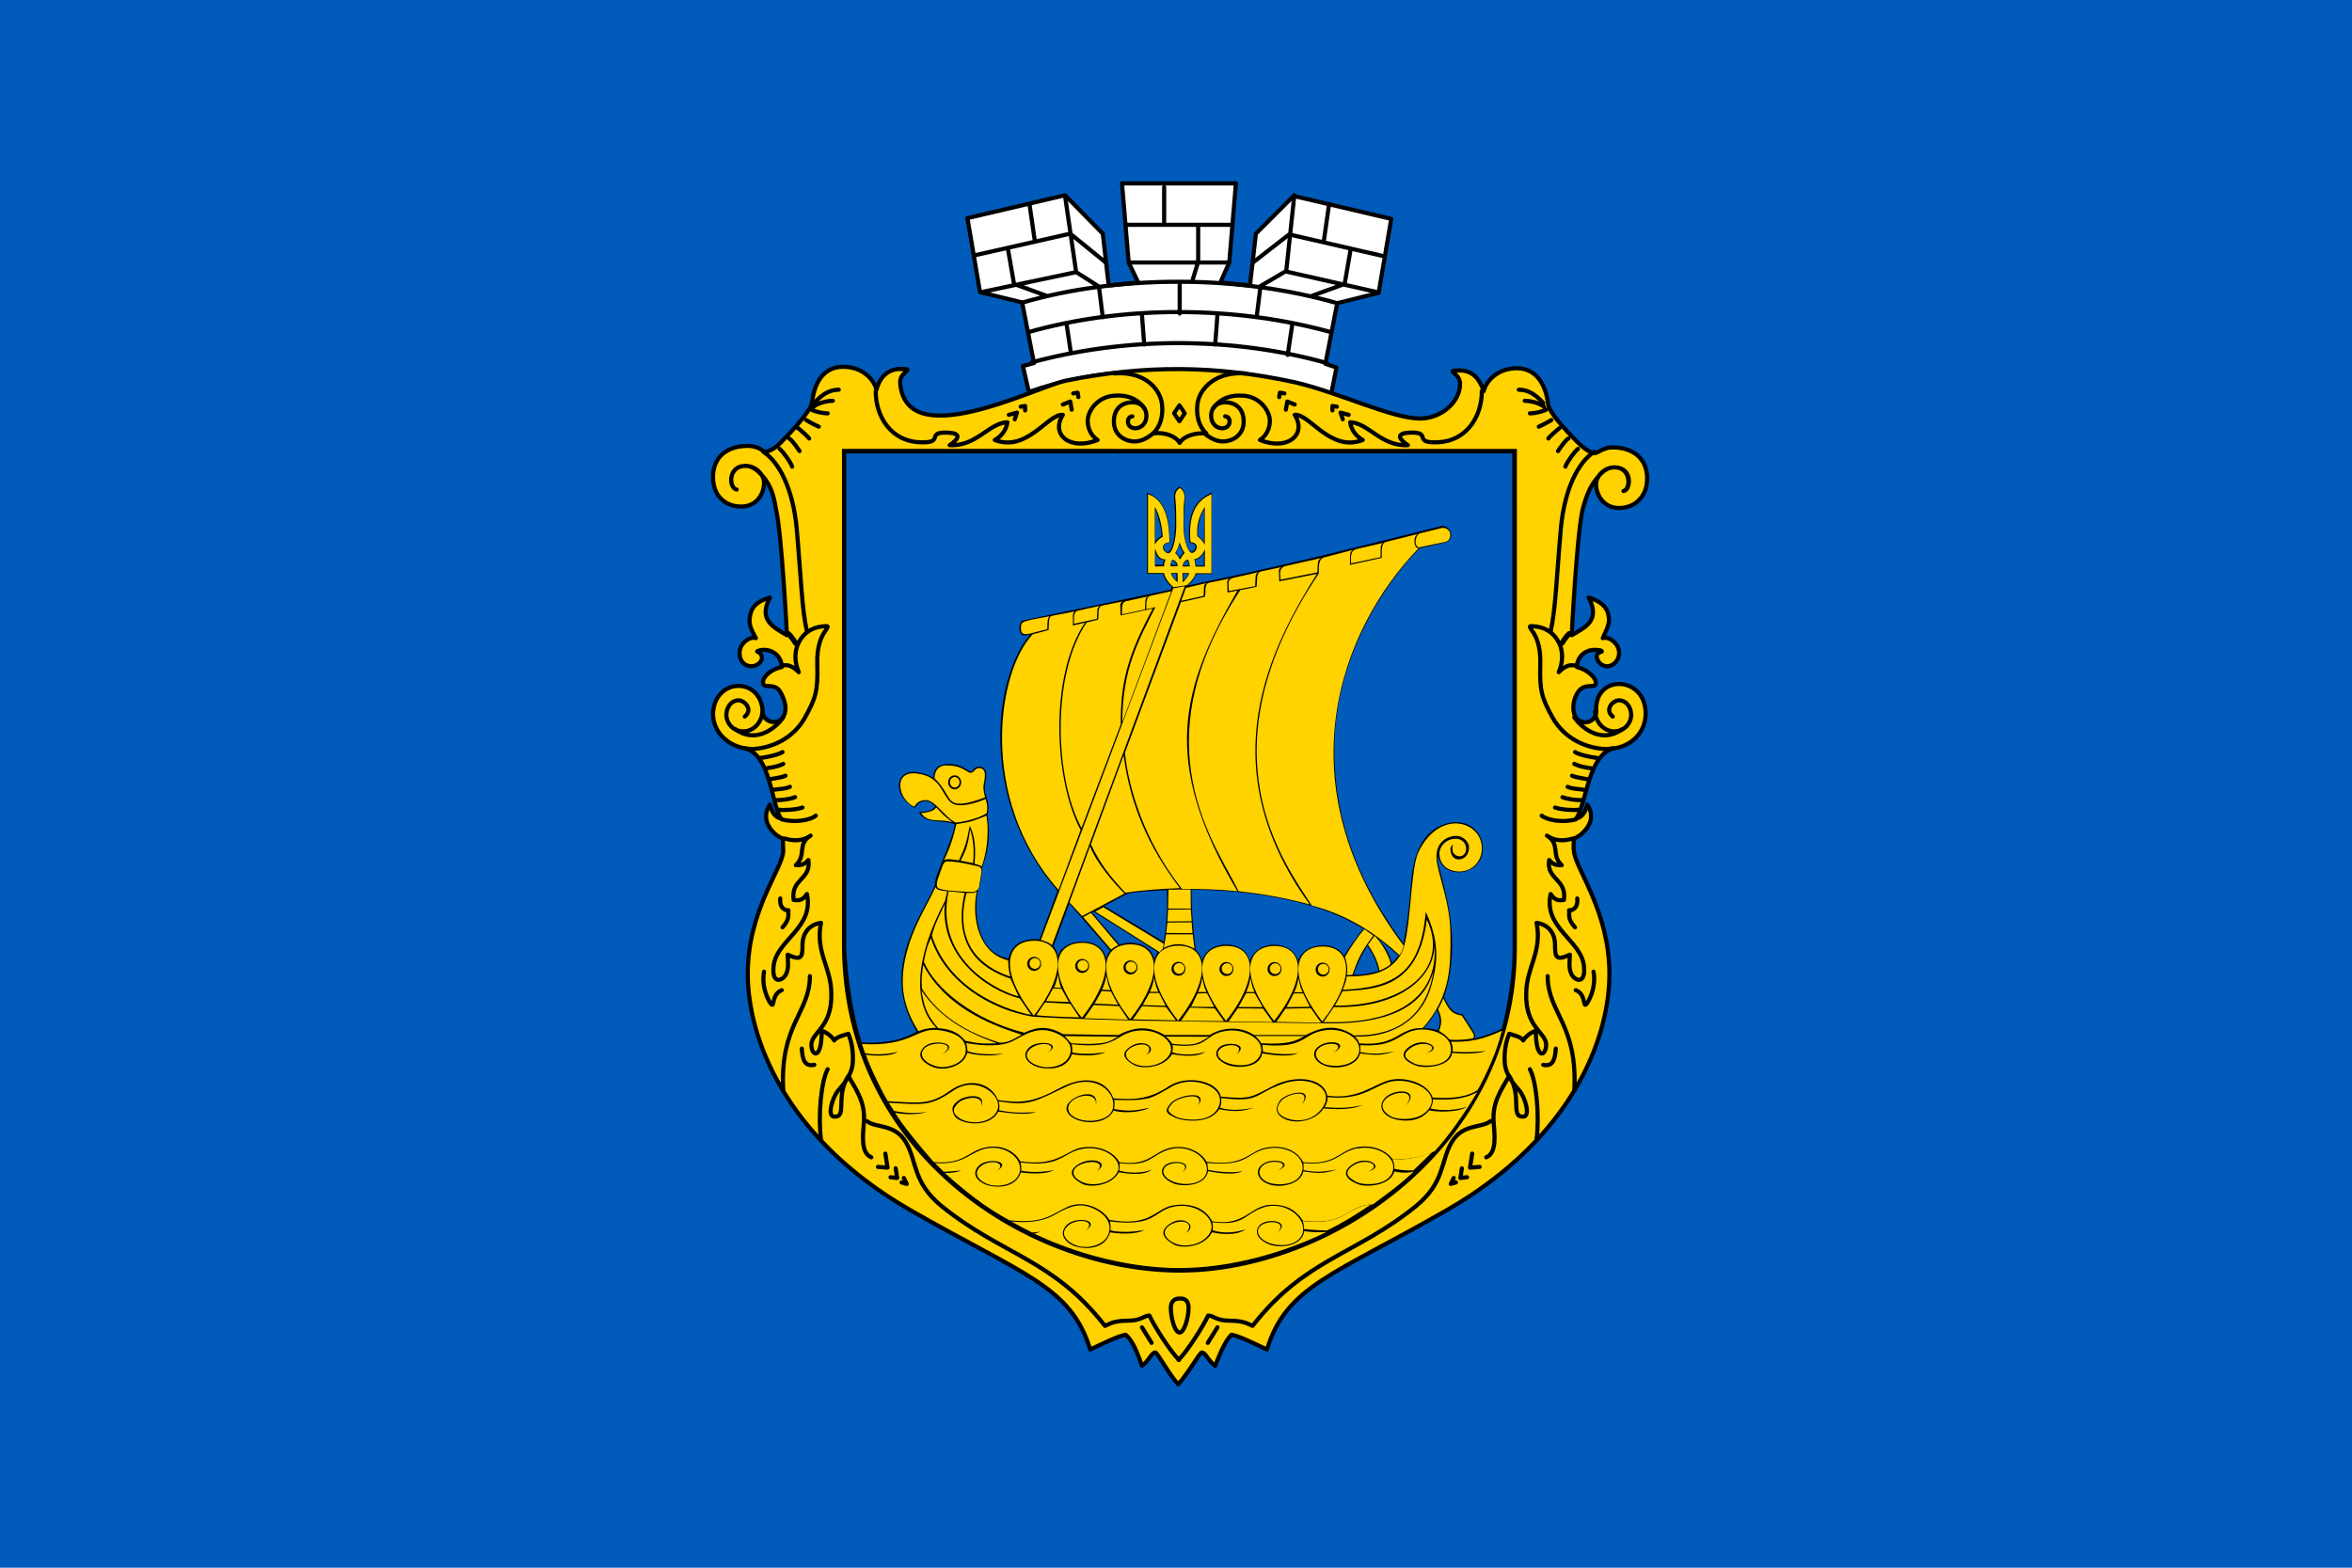 <?xml version="1.0" encoding="UTF-8" standalone="no"?>
<svg version="1.1" height="212" width="318"
	xmlns:svg="http://www.w3.org/2000/svg" 
	xmlns="http://www.w3.org/2000/svg" 
	xmlns:xlink="http://www.w3.org/1999/xlink" >

<rect x="0" y="0" height="212" width="318" fill="#005bbb"/>

<g transform="translate(96,24)">
<g style="fill:none;stroke:black;stroke-width:0.56;stroke-linecap:round;stroke-linejoin:round" >
	<!--crown-->
	<path style="fill:white" 
		d="M 63.4,26.1 C 52.7,26 46.9,27.7 43.1,29 l -0.8,-3.5 1.5,-0.4 -1.6,-8.2 -5.7,-1.4 -1.7,-10 13.2,-3.1 5.1,5.2 
		0.8,7 4,-0.4 -1.3,-2.7 -0.9,-10.7 7.7,0 7.7,0 -0.9,10.7 -1.2,2.7 4,0.4 0.8,-7 5.1,-5.1 13.2,3.1 -1.7,10 
		-5.6,1.4 -1.6,8.2 1.5,0.5 -0.7,3.5 C 75.5,27.3 70.1,26.3 63.4,26.1 Z" />
	<path d="m 42.3,16.9 c 6.2,-1.8 13.4,-2.8 21.1,-2.8 7.8,0 15.1,1.1 21.4,2.9 m -41.7,3.9 c 6,-1.7 12.9,-2.7 20.2,-2.7 
		7.5,0 14.4,1 20.6,2.7 m -40.4,4.1 c 5.9,-1.6 12.7,-2.6 19.8,-2.6 7.2,0 14.1,1 20.1,2.7 M 35.9,10.5 48.7,7.6 53.5,11.5 
		M 36.7,15.5 49.5,12.8 52.5,14.7 M 45.5,16 41.1,14.4 40.3,9.8 M 43.9,8.5 43.2,3.7 M 49.5,12.8 48,2.5 
		m 5.1,16.4 -0.5,-4 m 6.1,7.7 -0.3,-4 m -9.6,5.2 -0.6,-4 m 15.3,-1.4 0,-4.2 M 90.9,10.6 78.3,7.7 73.4,11.5 
		m 16.8,4 -12.4,-2.8 -3.4,2 m 7,1.3 4.4,-1.6 0.8,-4.6 M 83,8.5 83.7,3.6 M 77.9,12.7 79,2.4 m -5.1,16.5 0.5,-4 
		m -6.1,7.7 0.3,-4 m 9.5,5.4 0.6,-4 m -15.2,-1.6 0,-4.2 m 1.7,-0.2 0.8,-2.6 0,-5 m -4.6,-0.2 0,-4.9 m -5.1,5.1 14.2,0 
		m -13.8,5.1 13.4,0" />

	<!--outer shield-->
	<path style="fill:#ffd200" 
		d="m 79.1,27.7 c 6,1.4 13.1,4.9 16.9,4.9 2.9,-0 5.5,-2.3 5.4,-4.8 -0.1,-1.5 -2.2,-1.7 0,-1.7 2,0 2.8,1.6 
		3.2,2.8 0.3,-1.3 1.8,-3.1 4.5,-3.1 3,0 4,2.9 4.2,4.8 0.1,1.4 3.8,5 4.1,5.3 0.3,0.3 1.8,1.7 2.5,1.3 0.7,-0.4 
		1.4,-0.7 2.1,-0.7 2.9,0 4.7,1.6 4.7,4.2 0,2.6 -1.8,4 -3.8,4 -2.1,0 -3.1,-1.8 -3.1,-3.2 0,-1.2 1.2,-2.3 
		2.5,-2.3 2.5,0 2.2,3.1 1.2,3.2 1,-0.2 1.1,-3.2 -1.2,-3.2 -0.8,0 -1.5,0.3 -2.5,1.6 -0.8,1 -1.3,2.2 -1.8,4 
		-0.8,3.3 -1.5,17.1 -1.5,17.1 1.9,-1.1 3.9,-2 2.3,-5.1 0.9,0.3 2.2,0.8 2.6,2.1 0.4,1.3 -0.1,2 -0.7,3.4 
		0.7,-0.3 2.1,0.6 2.2,1.8 0.1,1.2 -0.8,2 -1.6,2 -1.2,-0 -1.9,-1.6 -1,-1.9 0.6,-0.1 0.1,-0.3 -0.3,-0.3 
		-1.7,-0.2 -2.8,1 -2.8,2.3 1.5,0.4 2.3,1.3 2.5,1.8 0.4,1.4 -1.2,0.2 -2.2,1.4 -1,1.2 -1.1,3.5 0.1,4.1 1.2,0.6 
		2.4,-0.4 2.2,-1.5 -0.1,-4.9 6.7,-4.6 6.7,0.5 0,2.5 -1.9,4.4 -4.3,4.7 -3.5,0.8 -3.7,7.6 -5.1,9.5 0.9,-0.2 
		1.3,-1 1.5,-1.9 0.2,0.3 0.6,0.9 0.5,1.9 -0.1,1 -1.2,2.3 -2.3,2.7 0,0.4 -0.1,1.1 0,1.7 0.2,2.4 4.8,8.1 
		4.8,16.6 0,8.6 -4.9,22.1 -21.9,31.9 -15.3,8.8 -21.8,10.3 -24.4,18.9 -1.9,-0.9 -3.7,-1.8 -4.8,-2 -0.6,0.6 
		-1.2,1.6 -2.2,4.2 -0.9,-0.6 -1.3,-1.8 -1.8,-1.8 -0.3,0 -1.9,2.9 -3.2,4.3 -1.3,-1.4 -2.8,-4.3 -3.1,-4.3 
		-0.5,0 -0.9,1.2 -1.8,1.8 -0.9,-2.6 -1.5,-3.6 -2.2,-4.2 -1.1,0.2 -2.9,1.1 -4.8,2 C 48.8,149.9 42.3,148.4 
		27,139.6 10,129.8 5.1,116.2 5.1,107.7 5.1,99.1 9.8,93.5 9.9,91.1 9.9,90.5 9.8,89.7 9.9,89.4 8.8,89.1 
		7.7,87.8 7.6,86.7 7.5,85.7 7.9,85.1 8.1,84.8 8.3,85.7 8.7,86.5 9.6,86.7 8.3,84.8 8.2,78 4.7,77.2 2.4,76.8 
		0.4,75 0.4,72.5 0.6,67.7 6.7,67.5 7.1,72 c -0.1,1.1 1,2 2.2,1.5 1.6,-1 0.7,-3.2 0.1,-4.1 -0.9,-1.2 -2.5,0 
		-2.2,-1.4 0.1,-0.5 1,-1.5 2.5,-1.8 0,-1.3 -1.1,-2.5 -2.8,-2.3 -0.4,0.1 -0.8,0.2 -0.3,0.3 1,0.8 0,1.9 -1,1.9 
		C 4.7,66.1 3.9,65.4 4,64.1 4.1,62.9 5.5,62 6.2,62.3 5.5,61 5.1,60.3 5.5,58.9 c 0.4,-1.4 1.7,-1.8 2.6,-2.1 
		-1.6,3 0.4,4 2.3,5.1 0,0 -0.7,-13.8 -1.5,-17.1 C 8.6,42.8 8.1,41.6 7.3,40.6 6.3,39.4 5.6,39 4.8,39 2.4,39 
		2.5,42 3.6,42.2 2.6,42.1 2.3,39 4.8,39 c 1.3,0 2.5,1.1 2.5,2.3 0,1.5 -1,3.2 -3.1,3.2 -2.1,0 -3.8,-1.4 
		-3.8,-4 0,-2.6 1.8,-4.2 4.7,-4.2 0.7,0 1.5,0.2 2.1,0.7 0.7,0.4 2.2,-0.9 2.5,-1.3 0.3,-0.3 3.9,-3.9 4.1,-5.3 
		0.2,-1.9 1.1,-4.8 4.2,-4.8 2.7,0 4.2,1.8 4.5,3.1 0.3,-1.2 1.2,-2.8 3.2,-2.8 2.2,0 0.1,0.2 0,1.7 0.5,9.9 
		18,0.9 22.3,-0.1 10.8,-2.2 20.5,-2.1 31.1,0.2 z" />

	<!--outter shield decoration-->
	<path d="m 54.7,26.5 c 4,-0.3 6.1,2 6.4,4.1 0.2,1.6 -0.2,3.1 -1.2,4 1.6,-0.2 3.1,0.4 3.6,1.3 0.5,-0.9 2,-1.4 3.6,-1.3 
		-1,-0.9 -1.4,-2.4 -1.2,-4 0.3,-2.1 2.5,-4.4 6.5,-4.1" />
	<polygon style="stroke-width:0.3" 
		transform="matrix(1.808,0,0,1.808,0,0.428)" 
		points="35.5,17.4 35.1,16.8 34.7,17.4 35.1,18" />
	<path d="m 63.5,151.6 c 0.4,0 1.2,0 1.2,1.3 0,1.3 -0.6,3.3 -1.2,3.3 -0.7,0 -1.2,-2.1 -1.2,-3.3 0,-1.2 0.8,-1.3 1.2,-1.3 z 
		m -5.1,3.9 1.3,2.1 m 8.9,-2.1 -1.3,2.1" />

 <g id="decoration">
	<path  d="m 47.7,30.7 1,-0.4 0.2,1.1 m -8.5,0.7 1.1,-0.3 -0.3,0.9 m 7.9,-3.5 0.6,-0.1 0.1,0.6 m -7.8,1.3 0.6,-0.1 0,0.6" />
	<path d="m 59.8,34.7 c -0.4,0.3 -1.3,1 -2.4,1 -1.1,0 -2.8,-0.7 -2.8,-2.7 0,-2 1.4,-2.6 2.5,-2.6 1.2,0 1.9,0.8 
		1.9,1.8 0,1 -0.6,1.6 -1.3,1.7 -0.7,0.1 -1.2,-0.3 -1.2,-0.9 -0,-0.6 0.5,-0.7 0.6,-0.7" />
	<path d="m 22.4,28.9 c 0,3.6 2.2,6.7 5.8,6.9 3.6,0.2 1,-1.3 3.6,-1.3 2.7,0 1.5,1.1 0.6,1.7 3.6,0.2 5.3,-3 7.8,-3.1 
		-0.1,0.8 -0.6,1.8 -1.7,2.4 4.4,1.7 7.2,-3.6 9.2,-3.4 -1.7,2.7 1,4.9 4.7,3.4 -1.1,-0.7 -1.6,-2.2 -1.2,-3.4 
		0.4,-1.2 1.7,-2.6 3.7,-2.6 2,-0.1 3.2,0.8 3.8,1.7" />
	<path d="M 11.1,39.1 C 10.9,38.5 9.9,37.1 9.4,36.7 M 13.4,35.3 c -0.1,-0.2 -1.1,-1.1 -1.5,-1.4 m 0.2,3.1 c 0,0 
		-0.9,-1.4 -1.4,-1.7 m 4,-1.6 c -0.2,-0.1 -1.1,-0.5 -1.7,-0.9 m 2.9,-0.9 c -0.6,0 -1.6,-0.2 -2.2,-0.5 
		m 3.7,-2.7 c -1.4,0 -2.4,0.8 -3.3,1.8 m 2.5,-0.3 c -0.8,-0 -2,0.3 -2.6,0.8" />
	<path style="stroke-width:0.72" d="M 11.6,63 C 11.4,62.7 11,62.1 10.6,61.7" />
	<path d="M 4.7,72.9 C 5.8,72 4.8,70.8 3.9,70.7 3,70.7 2.3,71.4 2.2,72.6 c -0,1.2 0.9,2.3 2.3,2.3 1.4,-0 2.5,-1.2 2.6,-2.7" />
	<path d="m 3.4,74.6 c 2.7,2 5.4,0 6.5,-1.6" />
	<path d="m 4.7,77.2 c 0.3,0 0.6,0.1 0.9,0.1 2.7,-0.1 5.6,-1.4 7.2,-4.2 1.5,-2.7 1.8,-3.7 1.7,-7.2 -0.1,-2.6 0.6,-3.9 
		1.1,-4.6 0.4,-0.6 0.5,-0.7 -0.3,-0.6 -1.1,0.1 -1.8,0.5 -2.3,0.9 -1.4,1.2 -1.9,3.2 -1,5.3 -1,-1 -1.6,-1 -2.2,-0.9" />
	<path d="m 7.2,37.1 c 2.2,1.4 4,5.1 4.5,10.2 0.6,6.7 0.7,11 1.4,14.1" />
	<path d="m 15.9,120.6 c -0.9,1.7 -1.3,6.3 -0.9,9.5 m -1.5,-22.1 c -0,5 -4.1,6.5 -3.6,15.5 m 15.2,10.5 0.2,1.3 -0.9,-0.1 
		m -0.7,-3.2 0.3,1.9 -1.3,-0.1 m 3.5,1.5 0.4,0.8 -0.7,-0.2 M 12.4,117.8 c 0.1,1.3 0.3,2.5 1.7,2.2 M 7.3,107.4 
		c -0.2,1.1 -0.1,2.5 0.7,4 0.9,1.5 0.1,-0.9 1.7,-1.5 M 9.5,97.5 c -0.1,0.8 0.2,1.6 1.1,1.6 -0.1,0.5 0.3,1.1 -0.8,2.3" />
	<path d="m 10.1,89.4 c 1.7,0.5 2.8,0.1 3.5,-0.4 -1.9,1.2 -0.5,2.6 -2,4 1.1,0.1 1.5,-0.5 1.7,-0.7 0.4,2.7 -2.4,2.5 
		-2,5.4 0.7,0.1 1.2,0.1 1.8,-0.8 1,4.6 -4.1,6.2 -4.5,9.7 -0.3,2.7 1.3,2 1.7,1.1 0.4,-0.8 0.2,-1.9 0.2,-2.6 
		1.9,0.9 2,0.3 2,-1.3 -0,-1.7 1,-2.8 2.5,-3 -0.8,4 1.4,6 1.4,9.6 0.1,4.7 -2.8,5.2 -2.7,7 0.1,1.5 1.4,1.9 
		1.4,-2 0.7,0.2 1.4,0.8 1.7,1.3 0.3,-0.5 1.3,-0.7 1.9,-0.9 0.4,1 0.7,2.2 0.6,3.9 -0.1,1.6 -1.2,2.9 -2,3.8 
		-0.8,1 -1.5,3.5 -0.5,3.5 1.8,0.1 0.1,-2.7 1.9,-5.5 1.2,2.1 2.3,3.6 2.1,6.3 -0.1,1.4 -0.5,4.1 1,4.7" />
	<path d="M 9.8,77.7 C 9.4,78 7.8,78.4 6.8,78.5 m 3.1,0.8 C 9.2,79.7 7.6,79.9 7.6,79.9 M 10.2,80.9 C 9.6,81.2 8.2,81.3 8.1,81.4 
		m 2.7,1 c -0.6,0.3 -1.6,0.3 -2.2,0.4 m 2.9,1 c -0.8,0.3 -1.8,0.4 -2.5,0.4 m 3.5,1 c -0.8,0.3 -2.5,0.4 -3.2,0.3 
		m 5,0.8 c -0.7,0.6 -2.8,1 -4.6,0.5" />
	<path d="m 63.4,159.9 c -1.2,-1.2 -3.3,-4.5 -4,-6 -0.7,-0 -1.1,0.7 -2.9,0.7 -1.9,0 -2.4,0.4 -3.1,0.7 -7.1,-9.1 
		-13.8,-9.5 -22.1,-16.2 -3.9,-3.2 -3.3,-6 -4.8,-8.6 -1.5,-2.6 -4.1,-1.9 -5.3,-2.9 1.2,1 3.8,0.3 5.3,2.9" />
 </g>
	<use xlink:href="#decoration" transform="scale(-1,1) translate(-126.75,0)" />
</g>



	<path style="fill:black" 
		d="m 17.84,36.7 0,67.1 c 0.04,28.68 25.61,44.35 45.79,44.3 20.17,-0.06 45.48,-16.69 45.46,-44.09 l 0,-67.3 z" />
<g transform="matrix(1.03,0,0,1.03,-1.917,-2.184)" style="fill-rule:evenodd">
	<path style="fill:#ffd200" 
		d="m 260.33,407.25 c 1.23,1.07 1.91,1.86 2.86,3.33 15.83,1.01 17.92,-2.63 20.34,-3.33 z" 
		transform="matrix(0.282,0,0,0.282,-4.3103448e-6,0)" />
	<path d="m 61.7,114.92 c 0.37,0.31 0.61,0.63 0.85,0.94 3.47,0.43 3.74,-0.41 4.83,-0.92 z" style="fill:#ffd200" />
	<path d="m 48.41,114.85 0.85,0.94 c 5.04,0.34 5.14,-0.41 6.15,-0.85 z" style="fill:#ffd200" />
	<path style="fill:#005bbb" 
		d="m 338.95,403.48 c 2.41,-2.86 3.76,-4.5 6.12,-8.47 1.21,3.85 1.95,5.09 0.3,9.68 -1.67,-0.59 -3.1,-1 -6.42,-1.22 z" 
		transform="matrix(0.282,0,0,0.282,-4.3103448e-6,0)" />
	<path style="fill:#ffd200" 
		d="m 311.12,357.48 4.22,2.98 c -5.21,7.04 -6.81,9.93 -9.72,18.3 l -2.58,0.12 c 0.46,-3.19 0.01,-5.76 -0.92,-8.38 
		3.03,-5.16 5.99,-9.5 9,-13.02 z" 
		transform="matrix(0.282,0,0,0.282,-4.3103448e-6,0)" />
	<path style="fill:#005bbb" 
		d="m 166.5,365.4 7.3,-19.9 19.1,22 c -1.02,0.85 -1.38,2.25 -1.9,3.6 -1.05,-4.34 -4.55,-7.67 -10.7,-7.8 -6.15,-0.13 
		-10.72,2.85 -11.8,7 -0.46,-3.31 -1.3,-3.5 -2,-4.9 z" 
		transform="matrix(0.282,0,0,0.282,-4.3103448e-6,0)" />
 <g style="fill-rule:evenodd">
	<path style="fill:#ffd200" 
		d="M 168.8,339.2 C 131.14,296.77 140.41,237.13 156.86,220.17 L 164.2,218.2 c 0.18,-5.26 0.1,-6.31 1.91,-6.66 
		L 176.44,209.54 c -1.37,0.81 -0.77,2.78 -0.94,6.56 l 5.6,-1.3 c -16.7,25.1 -14.38,73.42 -2,96.5 z" 
		transform="matrix(0.282,0,0,0.282,-4.3103448e-6,0)" />
	<path style="fill:#005bbb" 
		d="m 317.6,361.7 c 2.2,2.93 4.46,5.02 6.4,11.5 0.74,-0.64 1.48,-1.3 3,-3.5 z" 
		transform="matrix(0.282,0,0,0.282,-4.3103448e-6,0)" />
 </g>

 <g style="fill:#ffd200">
	<path d="m 94.44,114.08 c -2.19,0.38 -2.61,2.29 -7.24,1.96 0.04,0.2 0.04,0.7 0.02,0.91 1.77,0.33 2.47,0.24 4.48,-0.08 
		-1.77,0.53 -2.35,0.54 -4.51,0.25 -0.32,1.64 -2.92,2.18 -4.49,1.66 -1.57,-0.52 -1.9,-1.68 -1.17,-2.39 
		1.29,-1.32 4.6,-0.71 2.18,0.64 1.75,-1.26 -0.7,-1.53 -1.82,-0.69 -1.12,0.84 -0.22,2.07 1.12,2.33 1.34,0.26 
		3.75,-0.01 4.06,-1.77 0.31,-1.76 -2.15,-3.32 -4.86,-2.75 -2.7,0.57 -2.29,2.37 -7.86,1.85 0.05,0.18 0.09,0.72 
		0.09,0.91 0.93,0.2 3.12,0.48 4.58,0.17 -1.16,0.67 -4.12,0.13 -4.67,0.03 -0.3,1.88 -3.11,2.02 -4.45,1.56 
		-1.23,-0.46 -2.1,-1.34 -1.25,-2.28 0.84,-0.94 4.19,-0.58 2.31,0.86 1.26,-1.32 -1.2,-1.53 -2.08,-0.77 
		-0.89,0.76 -0.06,1.79 1.68,2.11 1.73,0.32 3.28,-0.19 3.62,-1.59 0.43,-1.76 -2.37,-3.37 -5.03,-2.75 -2.66,0.62 
		-1.8,2.31 -6.58,1.78 0.08,0.39 0.03,0.65 -0.04,0.95 1.44,0.47 3.45,0.31 4.34,-0.1 -1.04,0.92 -3.8,0.44 
		-4.36,0.34 -1.08,1.88 -3.98,1.95 -4.89,1.47 -0.91,-0.48 -2.28,-1.4 -0.52,-2.5 1.76,-1.1 3.61,0.26 2.06,1.11 
		1.05,-1.11 -0.31,-1.76 -1.8,-1.06 -1.49,0.71 -0.99,1.8 0.43,2.34 1.42,0.54 3.72,0.05 4.46,-1.45 0.74,-1.5 
		-1.67,-3.41 -4.52,-2.96 -2.85,0.46 -2.3,2.45 -8.41,1.75 0.06,0.2 0.14,0.76 0.08,1.08 1.44,0.3 3.28,0.16 
		4.38,-0.06 -1.16,0.63 -3.49,0.45 -4.42,0.29 -0.65,2.13 -3.37,2.07 -4.64,1.63 -1.23,-0.46 -2.05,-1.48 
		-0.96,-2.52 1.09,-1.05 4.55,-0.63 2.41,0.7 1.6,-1.2 -1.07,-1.61 -2.29,-0.5 -1.22,1.11 0.33,2.15 1.69,2.36 
		1.36,0.21 3.31,-0.31 3.6,-1.9 0.3,-1.58 -1.52,-2.57 -2.86,-2.85 -1.61,-0.34 -2.93,0.36 -4.45,1.22 -1.62,0.91 
		-3.97,0.81 -6.39,0.39 0.13,0.38 0.16,0.66 0.19,1.07 1.53,0.55 4.16,0.41 4.72,0.3 -1.22,0.44 -3.61,0.27 
		-4.73,-0.09 0,0 -0.27,0.63 -0.37,0.77 -0.79,1.07 -2.8,1.73 -4.37,1.01 -1.01,-0.46 -2.11,-1.36 -0.95,-2.54 
		1.16,-1.18 5.09,-0.45 2.33,0.97 2.39,-1.52 -1.32,-1.88 -2.32,-0.76 -1,1.13 0.65,2.19 1.92,2.4 1.26,0.2 
		3.38,-0.51 3.53,-2 0.13,-1.29 -0.74,-2.49 -3.62,-2.83 -2.88,-0.34 -3.47,2.2 -10,1.83 l 0.41,1.2 c 1.49,0.3 
		3.37,0.09 4.31,-0.19 -0.98,0.73 -3.58,0.51 -4.21,0.39 0.56,1.63 2.11,4.86 2.9,6.11 3.83,0.19 5.43,0.59 
		8.08,-1.33 2.65,-1.93 5.51,-1.02 6.37,1.18 3.11,0.45 4.63,0.29 8.13,-1.59 3.5,-1.88 6.21,-0.94 7.01,1.36 
		2.4,0.2 4.64,0.2 7.17,-1.51 2.53,-1.71 6.57,-0.73 6.93,1.29 4.03,0.37 4.03,0.05 6.96,-1.45 2.93,-1.5 
		6.61,-1 7.02,1.32 3.96,0.57 6.03,-1.44 8.07,-2.01 2.04,-0.57 5.09,0.31 5.77,2.26 2.88,0.21 4.73,-0.2 
		5.92,-1 0.92,-1.71 2.41,-4.67 3.17,-7.77 -2.6,1.18 -4.27,1.51 -6.71,1.44 0.3,0.4 0.31,1.39 0.17,1.28 
		0,0 1.86,0.23 4.44,-0.07 -1.5,0.58 -4.44,0.25 -4.44,0.25 -0.17,1.8 -3.49,2.11 -4.68,1.69 -1.2,-0.42 -2.68,-1.37 
		-0.78,-2.61 1.9,-1.24 4.42,0.35 2.08,0.96 1.98,-0.82 -0.32,-1.82 -1.95,-0.75 -1.63,1.07 -0.46,1.66 0.35,2.1 
		0.81,0.44 4.48,0.64 4.81,-1.52 0.33,-2.16 -2.47,-3.24 -4.66,-2.86 z m 2.58,15.84 c 1.6,-1.67 4.11,-5.25 
		5.55,-7.71 -1.87,1.02 -3.78,1.02 -5.83,0.94 0.03,0.41 -0.1,0.81 -0.3,1.2 1.54,0.4 3.69,0.16 4.75,-0.21 
		-1.05,0.73 -3.8,0.72 -4.92,0.46 -1.29,1.59 -3.33,1.47 -4.54,1.15 -1.21,-0.32 -2.41,-1.43 -1.32,-2.73 
		1.09,-1.3 4.84,-1.38 2.8,0.98 1.64,-2.26 -1.64,-1.96 -2.66,-0.89 -1.02,1.07 0.04,1.97 0.8,2.34 0.76,0.37 
		3.81,0.71 5,-1.27 1.19,-1.98 -2.09,-3.71 -4.62,-3.44 -2.53,0.28 -3.83,2.64 -8.83,2.12 0.09,0.35 -0.2,1.23 
		-0.41,1.32 1.52,0.1 3.03,0.22 5.03,-0.28 -1.77,0.77 -4.1,0.5 -5.13,0.45 -1.15,1.73 -3.63,2 -4.93,1.45 
		-1.3,-0.56 -1.53,-1.38 -0.8,-2.46 0.73,-1.08 4.79,-1.92 2.89,0.5 1.39,-2.26 -1.94,-1.39 -2.69,-0.52 -0.74,0.86 
		-0.79,1.78 0.75,2.34 1.37,0.5 3.45,0.36 4.67,-1.44 1.64,-2.43 -1.65,-4.43 -5.37,-3.07 -3.72,1.36 -2.83,2.44 
		-7.96,1.83 0.07,0.49 -0.01,0.82 -0.14,1.29 1.51,0.42 3,0.27 4.5,-0.03 -1.75,0.54 -2.55,0.58 -4.63,0.21 
		-1.23,2.06 -4.89,1.55 -5.8,1.09 -0.91,-0.47 -1.57,-0.7 -0.56,-1.86 1,-1.16 5.07,-1.79 3.63,0.26 0.9,-2 
		-2.75,-1.01 -3.37,-0.3 -0.61,0.71 -1.04,1.06 0.54,1.85 0.55,0.27 4.53,1.07 5.54,-1.46 1.01,-2.53 -3.37,-4.11 
		-6.09,-2.61 -2.72,1.5 -2.61,1.97 -7.67,1.81 0.09,0.26 0.08,0.8 -0.02,1.18 2.21,0.45 3.29,0.1 4.69,-0.15 
		-0.92,0.5 -3.15,0.82 -4.75,0.37 -1.1,2.27 -5.58,1.77 -6.13,6.5e-4 -0.55,-1.76 4.53,-3.48 3.8,-0.63 0.45,-2.37 
		-4.13,-1.19 -3.57,0.62 0.56,1.8 5.17,1.88 5.79,-0.17 0.62,-2.05 -2.08,-4.89 -6.13,-2.95 -4.05,1.94 -4.86,2.57 
		-8.83,1.91 0.1,0.34 0.13,0.84 0.05,1.18 1.71,0.33 2.87,0.36 4.86,0.24 -0.94,0.33 -2.65,0.27 -4.96,-0.07 
		-1.15,2.26 -5.12,1.69 -5.75,0.54 -0.63,-1.15 -0.04,-1.6 0.71,-2.12 0.75,-0.52 3.49,-0.94 2.83,0.9 0.32,-1.61 
		-2.19,-1.2 -2.92,-0.56 -0.73,0.64 -0.99,1.2 -0.33,1.82 1.43,1.35 4.72,1.03 5.37,-0.85 0.65,-1.88 -2.73,-4.57 
		-5.77,-2.51 -3.05,2.06 -3.71,1.9 -8.53,1.62 l 0.7,1.07 c 1.72,0.34 2.94,0.34 4.29,0.13 -1.02,0.37 -2.6,0.39 
		-4.15,0.12 0.9,1.49 3.25,4.4 5.1,6.48 4.02,0.28 4.31,-1.33 6.62,-1.9 2.32,-0.57 4.16,0.63 4.69,1.78 4.96,0.78 
		6.07,-1.51 8.18,-1.81 2.11,-0.31 4.04,0.5 4.86,1.94 3.97,0.57 4.43,-1.44 6.79,-1.91 2.36,-0.47 4.22,0.91 
		4.63,1.84 4.88,0.69 5.52,-1.27 7.58,-1.78 2.06,-0.51 4.21,0.09 5.13,1.85 4.15,0.41 4.68,-1.42 6.79,-1.92 
		2.11,-0.5 4.08,0.3 4.96,1.56 2.1,0 3.76,-0.29 5.56,-1.12 z" />

  <g transform="matrix(0.282,0,0,0.282,0,0)">
	<path d="m 302.92,379.5 c 12.25,-0 20.02,-2 25.08,-10 5.06,-8 4.29,-38.97 8.25,-47.62 3.96,-8.66 10.6,-13.53 17.12,-13.62 
		6.52,-0.1 12.15,4.36 12.5,11 0.35,6.64 -4.76,11.67 -11,11.38 -6.24,-0.29 -8.75,-4.54 -8.75,-8.25 -0,-3.71 
		3.21,-6.4 6.12,-6.88 8.04,-1.26 7.8,8.97 2.62,8 -4.03,-0.99 -2.38,-5.38 -2.38,-5.38 -2.5,1.25 -0.95,7.18 
		2.75,6.88 3.7,-0.3 4.92,-3.74 4.62,-6.12 -0.29,-2.38 -3.12,-5.42 -7.25,-4.75 -4.13,0.67 -8.71,3.91 -7.75,11.5 
		0.96,7.59 6.29,19.8 6.38,34 0.09,14.2 0.5,28.88 -12.88,43.88 -11.79,-0.23 -11.3,8.64 -29.62,7.12 -0.25,-1.28 
		-0.81,-1.94 -2,-3.12 18.03,0.53 30.75,-8.37 35.12,-22.12 4.38,-13.75 3.52,-23.99 -2.12,-36 -2.28,27.69 
		-13.95,35.37 -38.6,36.3 0.76,-1.9 1.71,-4.42 1.78,-6.18 z" />
	<path d="m 301.05,386.38 c 14.96,-0.93 35.27,-1.04 39.2,-33.38 10.95,23.33 -10.87,40.43 -42.78,40.08 z" />
	<path d="m 296.98,393.75 -4.8,7 c 43.79,1.41 53.08,-19.23 51.58,-35.62 0.08,13.83 -15.28,29.42 -46.78,28.62 z" />
	<path d="m 345.53,394.67 c 1.07,-2.03 1.76,-3.39 2.39,-4.98 2.66,5.36 3.71,7.15 8.63,8.06 l 5.07,7.88 c 0.91,1.7 
		0.51,2.02 0.12,2.74 -3.98,0.61 -7.84,0.89 -10.88,0.54 -1.29,-1.51 -2.39,-2.5 -4.93,-4.05 1.67,-4.31 1.14,-6.17 
		-0.42,-10.18 z" />
	<path d="m 312.88,364.75 3,-4.12 c 2.69,2.18 6.64,8.77 7.62,13.05 -1.37,1.32 -2.75,1.93 
		-5.25,3.08 -0.78,-3.8 -2.11,-7.14 -5.38,-12 z" />
	<path d="m 101.75,300.5 c -7.45,-3.01 -10.44,-16.79 1,-15.5 11.44,1.29 11.68,9.83 16,13.5 4.32,3.67 16.12,-1.62 
		16.12,-1.62 0.96,2.8 0.87,4.82 0.5,6.62 -3.42,2.22 -9.08,3.77 -14.38,4.38 -5.06,-2.43 -9.66,-10.48 -13.88,-10.5 
		-4.21,-0.02 -5.38,3.12 -5.38,3.12 z" />
	<path d="m 116.62,281.25 c -5.81,0.02 -5.5,6 -5.5,6 5,4.75 5.88,9.28 8.25,10.88 2.37,1.6 6.12,1.38 15.25,-2 0,0 
		-0.84,-3.04 -0.75,-5.12 0.09,-2.09 2.09,-7.48 -1.12,-8.38 -3.21,-0.89 -3.22,3.22 -5.88,1.75 -2.66,-1.47 
		-4.44,-3.14 -10.25,-3.12 z m 3.84,4.62 c 1.67,0 3.03,1.44 3.03,3.25 0,1.81 -1.36,3.28 -3.03,3.28 -1.67,0 
		-3.03,-1.47 -3.03,-3.28 0,-1.81 1.36,-3.25 3.03,-3.25 z" />
	<path d="m 111.88,300.75 c 2.83,2.9 2.75,3.31 7.62,7 -6.04,-1.94 -11.12,0.73 -14.62,-4.25 5.26,-0.69 6.12,-1.49 7,-2.75 z" />
	<path d="m 115.5,325.38 c 2.95,-6.06 4.39,-10.67 5.75,-16.75 3.77,-0.86 4.8,-0.12 14,-4 1.58,9.18 -0.41,19.21 
		-2.25,23.75 -0.96,-0.92 -2.29,-1.03 -3.25,-1.3 0.91,-10.33 -0.84,-14.76 -2.25,-17.7 -1.52,7.88 -2.26,10.25 
		-5.08,16.12 -1.49,-0.24 -5.71,-1.1 -6.92,-0.12 z" />
	<path d="m 123.25,325.62 c 2.16,-4.43 3.38,-6.33 4.38,-14.62 0,0 2.5,6.12 1.38,15.75 -2.56,-0.54 -4.19,-0.91 -5.75,-1.12 z" />
  </g>

	<path d="m 122.88,290.06 a 2.25,2.44 0 1 1 -4.5,0 2.25,2.44 0 1 1 4.5,0 z" 
		transform="matrix(0.282,0,0,0.282,-0.035,-0.275)" />
	<path d="m 50.73,83.44 c 1.27,-0.27 3.4,-0.19 4.1,-0.17 0.33,0.01 0.53,0.22 0.55,0.72 l 0.09,1.89 c 0.02,0.33 
		-0.37,0.78 -0.7,0.84 -2.2,0.35 -4.16,0.65 -4.61,0.35 -0.28,-0.18 -0.23,-0.9 -0.19,-1.22 l 0.24,-1.71 
		c 0.05,-0.33 0.18,-0.62 0.51,-0.69 z" 
		transform="matrix(0.98,0.2,-0.2,0.98,0,0)" />
	<path d="m 126,340.62 c 2.81,-0.05 3.24,0.41 4.75,-0.75 -2.57,12.87 1.16,28.98 14.62,32.12 0,0 0.02,4.35 1.02,7.6 
		-24.5,-8.34 -23.33,-27.56 -20.4,-38.98 z" 
		transform="matrix(0.282,0,0,0.282,-4.3103448e-6,0)" />
	<path d="m 117.62,339.88 7.5,0.75 c -5.63,24.34 6.97,35.2 21.35,39.88 1.13,2.51 1.96,4.47 3.72,8.25 -7.66,-1.74 
		-39.47,-15.7 -32.58,-48.88 z" 
		transform="matrix(0.282,0,0,0.282,-4.3103448e-6,0)" />
	<path d="m 115.88,345.75 c -2.19,23.8 18.52,39.76 34.92,44 l 5.25,7.68 c -14,-2.87 -38.34,-12.6 -46.18,-36.92 
		1.14,-5.03 3.82,-9.93 6,-14.75 z" 
		transform="matrix(0.282,0,0,0.282,-4.3103448e-6,0)" />
	<path d="m 109.38,361.62 c -1.13,2.66 -2.24,5.17 -3.25,11 5.15,12.51 23.11,27.14 46.75,33.08 6.45,-3.03 11.43,-3.09 18.12,0.68 
		l 25.75,0.38 c 7.32,-3.81 13.88,-4.43 21.45,0 l 20.92,0 c 6.7,-4.01 14.9,-3.91 20.72,0 l 24.08,0 c 5.45,-2.76 
		13.28,-6.07 22.37,0.19 8.35,0.08 32.4,-0.54 37.08,-29.92 -3.25,11.12 -12.8,25.15 -51.18,24.28 -12.01,-0.1 
		-39.69,-0.53 -67.7,-0.93 -24.3,-0.35 -49.56,-1.01 -67.62,-2.15 C 136.98,394.98 116.05,382 109.38,361.62 z" 
		transform="matrix(0.282,0,0,0.282,-4.3103448e-6,0)" />
	<path d="m 29.84,105.51 c -0.13,0.96 -0.3,2.09 -0.14,3.15 1.5,2.45 4.49,5.34 10.2,7.06 1.18,0.04 2.14,-0.68 2.86,-1.06 
		-4.66,-1.45 -10.08,-3.86 -12.91,-9.14 z" />
	<path d="m 105,386 c 9.24,13.57 22.06,19.89 35.12,24.62 -6.49,0.19 -7.71,0.27 -14.62,-1.12 -2.41,-2.7 -5.3,-5.52 -12.72,-5.92 
		C 107.14,397.2 106.14,392.73 105,386 z" 
		transform="matrix(0.282,0,0,0.282,-4.3103448e-6,0)" />
	<path d="m 111.62,337.75 c -0.06,1.22 2.12,1.87 5.38,2.1 l -1,4.45 c -14.11,26.5 -15.22,48.08 -4.08,59.08 -4.83,0.2 
		-6.09,0.75 -8.3,1.62 -7,-11 -9.02,-21.48 -5.88,-35 3.15,-13.52 9.62,-22.88 13.88,-32.25 z" 
		transform="matrix(0.282,0,0,0.282,-4.3103448e-6,0)" />
	<path d="m 157.62,362.88 c -13.27,0.1 -16.49,13.92 -0.12,34.88 16.16,-20.46 13.39,-34.97 0.12,-34.88 z m 0.06,7.5 
		c 1.79,0 3.25,1.46 3.25,3.25 0,1.79 -1.46,3.25 -3.25,3.25 -1.79,0 -3.25,-1.46 -3.25,-3.25 0,-1.79 1.46,-3.25 3.25,-3.25 z" 
		transform="matrix(0.282,0,0,0.282,-0.057,0)" />
	<path d="m 122.88,290.06 a 2.25,2.44 0 1 1 -4.5,0 2.25,2.44 0 1 1 4.5,0 z" 
		transform="matrix(0.314,0,0,0.289,6.623,21.486)" />
	<path d="m 157.62,362.88 c -13.27,0.1 -16.49,13.92 -0.12,34.88 16.16,-20.46 13.39,-34.97 0.12,-34.88 z m 0.06,7.5 
		c 1.79,0 3.25,1.46 3.25,3.25 0,1.79 -1.46,3.25 -3.25,3.25 -1.79,0 -3.25,-1.46 -3.25,-3.25 0,-1.79 1.46,-3.25 3.25,-3.25 z" 
		transform="matrix(0.282,0,0,0.282,6.246,0.279)" />
	<path d="m 122.88,290.06 a 2.25,2.44 0 1 1 -4.5,0 2.25,2.44 0 1 1 4.5,0 z" 
		transform="matrix(0.314,0,0,0.289,12.925,21.765)" />
	<path d="m 157.62,362.88 c -13.27,0.1 -16.49,13.92 -0.12,34.88 16.16,-20.46 13.39,-34.97 0.12,-34.88 z m 0.06,7.5 
		c 1.79,0 3.25,1.46 3.25,3.25 0,1.79 -1.46,3.25 -3.25,3.25 -1.79,0 -3.25,-1.46 -3.25,-3.25 0,-1.79 1.46,-3.25 3.25,-3.25 z" 
		transform="matrix(0.282,0,0,0.282,12.579,0.474)" />
	<path d="m 122.88,290.06 a 2.25,2.44 0 1 1 -4.5,0 2.25,2.44 0 1 1 4.5,0 z" 
		transform="matrix(0.314,0,0,0.289,19.259,21.96)" />
	<path d="m 157.62,362.88 c -13.27,0.1 -16.49,13.92 -0.12,34.88 16.16,-20.46 13.39,-34.97 0.12,-34.88 z m 0.06,7.5 
		c 1.79,0 3.25,1.46 3.25,3.25 0,1.79 -1.46,3.25 -3.25,3.25 -1.79,0 -3.25,-1.46 -3.25,-3.25 0,-1.79 1.46,-3.25 3.25,-3.25 z" 
		transform="matrix(0.282,0,0,0.282,18.883,0.653)" />
	<path d="m 122.88,290.06 a 2.25,2.44 0 1 1 -4.5,0 2.25,2.44 0 1 1 4.5,0 z" 
		transform="matrix(0.314,0,0,0.289,25.562,22.139)" />
	<path d="m 157.62,362.88 c -13.27,0.1 -16.49,13.92 -0.12,34.88 16.16,-20.46 13.39,-34.97 0.12,-34.88 z m 0.06,7.5 
		c 1.79,0 3.25,1.46 3.25,3.25 0,1.79 -1.46,3.25 -3.25,3.25 -1.79,0 -3.25,-1.46 -3.25,-3.25 0,-1.79 1.46,-3.25 3.25,-3.25 z" 
		transform="matrix(0.282,0,0,0.282,37.806,0.759)" />
	<path d="m 122.88,290.06 a 2.25,2.44 0 1 1 -4.5,0 2.25,2.44 0 1 1 4.5,0 z" 
		transform="matrix(0.314,0,0,0.289,44.485,22.244)" />
	<path d="m 157.62,362.88 c -13.27,0.1 -16.49,13.92 -0.12,34.88 16.16,-20.46 13.39,-34.97 0.12,-34.88 z m 0.06,7.5 
		c 1.79,0 3.25,1.46 3.25,3.25 0,1.79 -1.46,3.25 -3.25,3.25 -1.79,0 -3.25,-1.46 -3.25,-3.25 0,-1.79 1.46,-3.25 3.25,-3.25 z" 
		transform="matrix(0.282,0,0,0.282,25.183,0.681)" />
	<path d="m 122.88,290.06 a 2.25,2.44 0 1 1 -4.5,0 2.25,2.44 0 1 1 4.5,0 z" 
		transform="matrix(0.314,0,0,0.289,31.863,22.167)" />
	<path d="m 157.62,362.88 c -13.27,0.1 -16.49,13.92 -0.12,34.88 16.16,-20.46 13.39,-34.97 0.12,-34.88 z m 0.06,7.5 
		c 1.79,0 3.25,1.46 3.25,3.25 0,1.79 -1.46,3.25 -3.25,3.25 -1.79,0 -3.25,-1.46 -3.25,-3.25 0,-1.79 1.46,-3.25 3.25,-3.25 z" 
		transform="matrix(0.282,0,0,0.282,31.491,0.688)" />
	<path d="m 122.88,290.06 a 2.25,2.44 0 1 1 -4.5,0 2.25,2.44 0 1 1 4.5,0 z" 
		transform="matrix(0.314,0,0,0.289,38.17,22.174)" />
	<path d="m 162.5,391.62 -4,5.88 c 2.51,0.5 14.46,0.92 20,1.05 l -4.22,-6.3 z" 
		transform="matrix(0.282,0,0,0.282,-4.3103448e-6,0)" />
	<path d="M 166.25,385.12 163,391 l 10.62,0.38 -3.38,-6.12 z" 
		transform="matrix(0.282,0,0,0.282,-4.3103448e-6,0)" />
	<path d="m 47.52,106.79 c -0.1,0.53 -0.23,1.07 -0.49,1.69 l 0.92,0.04 c -0.21,-0.45 -0.31,-1.1 -0.42,-1.73 z" />
	<path d="m 52.22,110.77 -1.2,1.73 5.72,0.19 -1.19,-1.78 z" />
	<path d="m 53.26,108.93 -0.92,1.66 3.07,0.14 -0.92,-1.73 z" />
	<path d="m 53.86,106.87 c -0.1,0.84 -0.27,1.25 -0.54,1.88 l 1.1,0.06 c -0.21,-0.45 -0.34,-0.86 -0.56,-1.94 z" />
	<path d="m 58.57,110.93 -1.2,1.73 5.64,0.12 -1.3,-1.74 z" />
	<path d="m 59.54,109.19 -0.88,1.59 3,0.09 -0.85,-1.68 z" />
	<path d="m 60.14,107.15 c -0.1,0.84 -0.27,1.25 -0.54,1.88 l 1.1,0.01 c -0.21,-0.45 -0.34,-0.8 -0.56,-1.88 z" />
	<path d="m 77.4,111.25 -1.19,1.73 5.86,0.12 -1.35,-1.92 z" />
	<path d="m 72.24,109.21 -1.02,1.83 3.18,3e-5 -1.06,-1.83 z" />
	<path d="m 79.72,109.25 0.88,1.76 -3.06,0.04 0.94,-1.8 z" />
	<path d="m 65.86,109.25 -0.85,1.74 3.03,0.04 -0.95,-1.81 z" />
	<path d="m 66.46,107.18 c -0.1,0.84 -0.27,1.25 -0.54,1.88 l 1.1,0.01 c -0.21,-0.45 -0.34,-0.8 -0.56,-1.88 z" />
	<path d="m 72.78,107.18 c -0.1,0.84 -0.27,1.25 -0.54,1.88 l 1.1,0.01 c -0.21,-0.45 -0.34,-0.8 -0.56,-1.88 z" />
	<path d="m 79.09,107.21 c -0.1,0.84 -0.27,1.25 -0.54,1.88 l 1.1,0.01 c -0.21,-0.45 -0.34,-0.8 -0.56,-1.88 z" />
	<path d="m 64.89,111.11 -1.2,1.73 5.64,0.05 -1.21,-1.67 z" />
	<path d="m 71.13,111.21 -1.2,1.73 5.79,0.08 -1.26,-1.78 z" />
	<path d="M 183.5,318.88 173.9,345 179.8,351.4 199.5,340.9 c -4.5,-4.39 -13.34,-14.56 -16,-22.02 z" 
		transform="matrix(0.282,0,0,0.282,-4.3103448e-6,0)" />
	<path d="m 180.3,351.9 3.6,-2 12.76,15.1 c -1.14,0.41 -1.96,0.8 -3.36,2 z" 
		transform="matrix(0.282,0,0,0.282,-4.3103448e-6,0)" />
	<path d="m 160.6,362.5 c 2.33,0.69 3.8,1.25 5.2,2.4 l 61.8,-167.1 -5.4,1 z" 
		transform="matrix(0.282,0,0,0.282,-4.3103448e-6,0)" />
	<path d="m 52.43,98.5 1.05,-0.57 7.93,4.8 -0.11,0.65 c -0.23,0.21 -0.12,0.09 -0.42,0.45 z" />
	<path d="m 218.9,359.9 -1.1,6.3 c 4.61,-2.35 9.39,-2.37 14.3,0.4 l -0.8,-6.7 z" 
		transform="matrix(0.282,0,0,0.282,-4.3103448e-6,0)" />
	<path d="m 218.9,359.3 0.6,-4.9 11.3,-0.1 0.4,5 z" 
		transform="matrix(0.282,0,0,0.282,-4.3103448e-6,0)" />
	<path d="m 219.8,348.4 -0.3,5.5 11.3,-0.1 -0.4,-5.5 z" 
		transform="matrix(0.282,0,0,0.282,-4.3103448e-6,0)" />
	<path d="m 219.8,347.9 0.2,-8.8 10.3,-0.1 0.1,8.9 z" 
		transform="matrix(0.282,0,0,0.282,-4.3103448e-6,0)" />
	<path d="m 164.6,211.8 c 0,0 -1.1,0.4 -1,6 l -8.1,2.1 c -4.85,1.17 -4.2,-2.06 -4.1,-3.7 -0.13,-2.29 3.62,-2.5 13.2,-4.4 z" 
		transform="matrix(0.282,0,0,0.282,-4.3103448e-6,0)" />
	<path d="m 186.7,213 c 0.3,-4.7 -0.2,-5.2 1.6,-6.1 l -10.9,2.4 c -1.87,1.13 -1.25,3.88 -1.4,6 z" 
		transform="matrix(0.282,0,0,0.282,-4.3103448e-6,0)" />
	<path d="m 189.3,206.8 c -2.69,0.65 -1.53,4.3 -2.1,6.6 l -5.3,1.3 c -16.29,24 -15.08,72.11 -2.4,95.7 l 18.3,-48.3 
		c -0.17,-18.92 2.91,-31.67 14.9,-53.9 l -15,3.2 c 0,-5.1 -0.7,-5.5 1,-6.5 z" 
		transform="matrix(0.282,0,0,0.282,-4.3103448e-6,0)" />
	<path d="M 183.89,318 199.1,276.59 c 3.22,23.1 11.28,42.18 26.2,61.81 -9.57,0.29 -17.97,1.01 -25.4,2.1 -7.28,-7.77 
		-11.76,-13.59 -16.01,-22.5 z" 
		transform="matrix(0.282,0,0,0.282,-4.3103448e-6,0)" />
	<path d="m 58.96,58.83 c 0.08,-1.33 -0.06,-1.47 0.45,-1.72 l -3.08,0.68 c -0.53,0.32 -0.35,1.1 -0.4,1.69 z" />
	<path d="m 60.31,58.53 -1.18,0.28 c -0.03,-1.47 0.14,-1.67 0.71,-1.81 l 2.57,-0.56 -6.43,17.19 c 0.01,-7.05 2.18,-10.81 4.34,-15.1 z" />
	<path d="m 66.65,57.05 c 0.08,-1.33 -0.06,-1.44 0.45,-1.69 l -2.77,0.65 -0.62,1.69 z" />
	<path d="m 67.42,55.31 c -0.76,0.18 -0.43,1.21 -0.59,1.86 l -3.16,0.71 -7.35,19.78 c 0.46,4.47 2.46,11.53 7.49,17.87 
		2.27,-0 4.57,0.02 7.28,0.31 C 60.81,78.54 63.84,68.95 71.09,56.36 l -1.3,0.25 c 0,-1.44 -0.2,-1.55 0.28,-1.83 z" />
	<path d="m 73.42,55.77 c 0.08,-1.33 -0.06,-1.58 0.45,-1.83 l -3.39,0.76 c -0.75,0.32 -0.55,0.62 -0.51,1.72 z" />
	<path d="m 74.21,53.84 c -0.76,0.18 -0.46,1.38 -0.62,2.03 l -2.12,0.42 c -13.48,20.47 -3.08,33.58 -0.23,39.54 
		2.75,0.3 5.7,0.76 9.34,1.74 C 67.23,79.17 75.64,63.53 81.52,54.17 L 76.58,55.14 c 0,-1.44 -0.2,-1.58 0.28,-1.86 z" />
	<path d="m 81.58,53.96 c 0.08,-1.33 0.01,-1.63 0.52,-1.88 l -4.77,1.07 c -0.75,0.32 -0.64,0.67 -0.59,1.78 z" />
	<path d="m 86.24,51.02 -3.6,0.94 c -0.89,0.16 -0.87,0.96 -0.87,2.16 -15.77,23.52 -4.42,38.11 -0.93,43.58 5.29,1.39 
		8.9,4.13 11.53,6.53 0.26,-0.34 0.41,-0.77 0.55,-1.23 -15.9,-21.17 -8.53,-41.38 2.01,-52.26 -0.56,0.31 
		-0.93,-1.27 -0.21,-1.8 l -4.12,1.03 c -0.63,0.19 -0.56,0.86 -0.57,2.1 l -4.17,0.91 c 0.02,-1.46 -0.05,-1.66 0.4,-1.97 z" />
	<path d="m 94.98,48.86 c -0.6,0.38 -0.75,1.66 -0.04,1.83 L 98.47,49.94 c 0.8,-0.26 0.83,-1.82 -0.47,-1.82 z" />
	<path d="m 89.88,51.97 c 0.06,-1.11 -0.13,-1.65 0.36,-1.88 l -3.5,0.81 c -0.75,0.2 -0.79,0.78 -0.74,1.89 z" />
 </g>

 <g style="fill:#005bbb" transform="matrix(0.282,0,0,0.282,0,0)">
	<path d="m 102.93,405.21 c -6.82,3.55 -12.88,5.5 -25.69,5.07 C 73.71,399.58 70.64,382.27 70,366.35 L 70,136 l 310,0 0.16,229.9 
		c 0.15,12.36 -2.29,27.27 -5.06,37.98 -5.16,2.35 -6.86,3.03 -12.91,4.59 2,-1.78 -2.41,-6.09 -5.2,-11.26 
		-5.7,-0.77 -7.08,-4.88 -8.71,-8.14 10.54,-32.43 -4.62,-60.61 -2.94,-65.81 2.66,10.2 14.33,9.49 18.95,3.15 
		4.62,-6.34 1.05,-15.36 -5.46,-17.85 -6.52,-2.48 -17.63,0.07 -22.62,12.15 -4.62,11.18 -2.19,19.07 -6.86,43.5 
		-11.42,-16 -32.06,-45.62 -32.16,-90 -0.1,-44.38 24.94,-79.23 39.64,-94 L 347.84,177.71 c 5.44,-0.63 4.58,-7.32 
		-0.2,-8.07 -45.7,11.52 -79.34,19.79 -118.85,27.85 1.89,-1.55 2.68,-2.06 3.97,-5.24 l 7.37,-0.16 -0.02,-37.86 
		c -7.25,3.29 -11.54,8.88 -10.36,23.26 2.69,0.67 3.81,1.37 2.05,3.69 -1.76,2.32 -4.47,-2.18 -4.65,-12.49 
		-0.18,-10.31 2.17,-14.65 -1.99,-17.27 -4.24,2.61 -1.89,4.93 -2.08,17.14 -0.19,12.2 -3.18,14.98 -4.72,12.61 
		-1.54,-2.37 -0.19,-3.24 2.27,-3.62 -0.28,-8.31 -0.56,-19.63 -10.65,-23.27 l 0.06,37.82 7.36,0.03 c 0.85,2.37 
		1.76,3.92 4.11,6.01 l -0.45,1.24 -68.65,14.35 c -2.81,0.82 -2.15,7.76 0.83,7.02 l 2.48,-0.34 c -5.69,5.72 
		-11.71,19.86 -13.42,36.09 -1.72,16.23 -1.42,51.3 26.04,83.14 l -8.37,22.64 c 0,0 -5.03,-0.82 -9.28,1.44 
		-4.26,2.26 -5.13,7.42 -5.13,7.42 -14.75,-2.67 -16.24,-21.09 -14.3,-31.55 1.44,-3.29 1.7,-7.17 1.92,-10.53 
		2.48,-6.79 4.24,-13.97 2.55,-24.56 1.81,-7.84 -2.62,-8.85 -0.83,-16.29 1.68,-6.98 -3.92,-7.67 -5.75,-4.97 
		-1.83,2.7 -2.97,-2.26 -10.52,-2.62 -7.54,-0.36 -8.09,3.85 -8.02,6.29 0,0 -6.73,-3.74 -11.98,-2.29 -5.24,1.46 
		-6.78,10.72 3.3,16.57 0.76,-1.93 5.09,-5.99 9.41,-0.83 -1.85,2.07 -2.45,2.09 -7.49,2.7 3.08,5.8 9.76,3.19 
		16.6,5.54 -0.33,6.58 -10.57,26.42 -9.01,28.06 -5.44,13.64 -26.76,39.52 -8.53,68.56 z"/>
	<path d="m 190.1,346.7 10.1,-5.4 c 3.09,-1.25 11.75,-1.51 19.1,-2 0.27,12.55 -0.63,18.39 -1.5,24.1 z"/>
	<path d="m 184.4,349.7 0.7,-0.4 29.9,18.9 c 0,0 -0.8,1.2 -1.6,3.2 -1.5,-5.7 -6.84,-7.56 -10.6,-7.6 -3.76,-0.04 -5.6,0.9 -5.6,0.9 z"/>
	<path d="m 230.71,339.14 c 0.02,11.53 0.98,19.67 1.93,27.86 0.99,1.51 1.85,1.53 3,5.07 1.07,-3.5 4.53,-7.38 11.21,-7.43 
		6.68,-0.05 10.14,3.99 11.07,7.7 1.57,-4.93 6.24,-7.69 11.5,-7.63 5.26,0.06 9.71,3.01 10.86,7.73 1.43,-4.86 
		6.38,-7.39 11.64,-7.49 5.27,-0.1 8.5,2.69 9.79,4.97 2.45,-4.09 5.66,-8.37 8.86,-12.64 -27.2,-17.23 -69.14,-18.17 
		-79.86,-18.14 z"/>
	<path d="m 306.21,378.71 c 1.6,-5.04 3.8,-9.48 6.36,-13.57 1.65,2.92 3.1,4.17 5.29,11.71 -4.59,1.56 -8.18,1.79 -11.64,1.86 z"/>
 </g>
</g>

<g style="fill:#ffd500">
	<path d="m 61.37,53.49 c -0.73,0 -1.42,1.7e-5 -2.15,1.7e-5 l 0,-10.65 c 2.73,0.9 2.86,4.6 2.89,6.5 -1.39,0.13 
		-0.85,1.33 -0.23,1.48 0.62,0.15 1.14,-1.81 1.16,-3.8 0.01,-1.29 -0.03,-2.55 -0.1,-3.27 -0.07,-0.72 -0.15,-1.29 
		0.59,-1.76 0.7,0.43 0.65,1.28 0.58,1.77 -0.07,0.49 -0.1,0.97 -0.1,3.26 -0,2.29 0.73,3.98 1.28,3.74 0.55,-0.24 
		0.96,-1.34 -0.33,-1.45 -0.3,-3.38 0.56,-5.56 2.83,-6.48 l 0,10.69 -2.13,-0 c -0.3,0.82 -0.72,1.22 -1.2,1.62 
		l -1.78,0.26 C 62.12,54.98 61.57,54.29 61.37,53.49 z m 1.84,-8.87e-4 -0.87,0 c 0.06,0.57 0.52,0.95 0.89,1.25 
		z m 1.58,0.01 -0.91,-0.01 0.02,1.26 c 0.44,-0.39 0.76,-0.82 0.89,-1.25 z m -3.41,-0.91 c -0.02,-0.44 
		0.21,-0.93 0.21,-0.93 -0.96,-0.03 -1.15,-0.76 -1.43,-1.51 l 0,2.45 z m 5.52,0.03 0.01,-2.35 c -0.31,0.71 
		-0.74,1.22 -1.44,1.37 0.11,0.37 0.13,0.64 0.17,0.98 z m -3.67,-0.06 c -0.06,-0.51 -0.29,-0.78 -0.73,-0.88 
		-0.17,0.3 -0.26,0.61 -0.25,0.9 z m 1.41,-0.88 c -0.46,0.03 -0.73,0.52 -0.76,0.92 l 0.97,0 c 0.03,-0.27 
		-0.07,-0.59 -0.21,-0.92 z M 64.17,50.77 c -0.26,-0.38 -0.44,-0.75 -0.68,-1.43 -0.16,0.65 -0.35,1.06 -0.6,1.45 
		0.29,0.26 0.48,0.57 0.66,0.88 0.18,-0.31 0.39,-0.69 0.63,-0.9 z m -2.97,-2.18 c -0.01,-0.9 -0.37,-2.99 -1.06,-4.03 
		l 0,5.06 c 0.42,-0.64 0.62,-0.76 1.06,-1.03 z m 5.69,-4.04 c -1.02,1.55 -1.08,2.97 -1.01,3.96 0.42,0.33 
		0.77,0.68 1.01,1.15 z" />
	<path d="m 87.53,131.28 c -2.67,0.52 -2.63,2.36 -7.31,2.02 0.04,0.21 0.04,0.73 0.02,0.94 1.79,0.34 2.49,0.25 4.53,-0.08 
		-1.79,0.54 -2.37,0.56 -4.55,0.25 -0.33,1.69 -3,2.3 -4.59,1.76 -1.59,-0.54 -1.92,-1.78 -1.18,-2.52 1.3,-1.36 
		4.98,-0.45 2.26,0.66 2.13,-1.11 -0.76,-1.63 -1.89,-0.76 -1.13,0.87 -0.4,2.19 1.18,2.51 1.58,0.31 3.79,-0.07 
		4.1,-1.88 0.31,-1.81 -2.17,-3.42 -4.9,-2.83 -2.73,0.59 -2.37,2.44 -7.99,1.91 0.05,0.19 0.12,0.74 0.11,0.94 
		0.94,0.21 3.18,0.5 4.65,0.18 -1.18,0.69 -4.08,0.1 -4.64,0 -0.3,1.93 -3.22,2.17 -4.58,1.69 -1.24,-0.48 
		-2.17,-1.44 -1.32,-2.4 0.85,-0.96 4.29,-0.59 2.39,0.89 1.46,-1.41 -1.29,-1.61 -2.19,-0.83 -0.89,0.78 
		0.03,1.96 1.78,2.29 1.75,0.33 3.62,-0.25 3.77,-1.72 0.18,-1.84 -2.61,-3.67 -5.18,-2.83 -2.57,0.83 -2.43,2.32 
		-6.65,1.83 0.08,0.4 0.03,0.67 -0.05,0.98 1.45,0.48 3.49,0.32 4.39,-0.1 -1.05,0.95 -3.84,0.45 -4.41,0.35 
		-1.09,1.94 -4.02,2.06 -4.94,1.57 -0.92,-0.49 -2.36,-1.5 -0.58,-2.63 1.78,-1.13 4.39,-0.35 2.59,0.86 1.2,-1.19 
		-0.82,-1.53 -2.32,-0.81 -1.51,0.73 -0.94,1.86 0.49,2.41 1.44,0.55 3.84,0.05 4.59,-1.49 0.75,-1.55 -1.77,-3.57 
		-4.64,-3.1 -2.88,0.47 -2.84,2.58 -8.49,1.86 0.06,0.21 0.15,0.78 0.08,1.11 1.45,0.31 3.31,0.16 4.42,-0.07 
		-1.17,0.65 -3.52,0.46 -4.46,0.3 -0.66,2.19 -3.41,2.13 -4.68,1.68 -1.24,-0.48 -2.07,-1.52 -0.97,-2.6 1.11,-1.08 
		4.59,-0.65 2.43,0.72 1.48,-1.14 -1.06,-1.69 -2.28,-0.55 -1.23,1.14 0.31,2.3 1.68,2.51 1.38,0.21 3.52,-0.32 
		3.71,-2.07 0.19,-1.75 -2.05,-3.35 -4.41,-2.95 -2.36,0.4 -2.94,2.27 -7.08,2.01 l 1.17,1.16 c 0.84,-0.01 
		1.55,-0.07 2.36,-0.17 -0.48,0.24 -1.39,0.37 -2.2,0.35 2.86,2.55 5.32,4.53 8.72,6.39 4.77,0.54 5.7,-0.87 
		7.94,-1.84 2.24,-0.96 4.73,0.33 5.59,1.79 5.61,0.99 6.19,-1.52 8.52,-1.94 2.33,-0.42 4.38,0.25 5.37,2.13 
		4.37,0.75 5.15,-2.09 7.84,-2.23 2.7,-0.14 3.83,1.25 4.43,2.14 5.91,0.81 5.91,-2.17 9.44,-2.19 1.91,-1.42 
		3.57,-2.58 5.56,-4.45 -1.37,0.36 -2.63,-0.02 -2.63,-0.02 -0.5,1.88 -3.63,2.2 -4.84,1.76 -1.21,-0.43 -2.71,-1.47 
		-0.79,-2.74 1.92,-1.28 4.47,0.36 2.1,0.99 2,-0.84 -0.38,-1.93 -2.02,-0.83 -1.64,1.1 -0.41,1.8 0.41,2.25 
		0.82,0.45 4.2,0.63 4.89,-1.36 0.68,-2 -2.07,-3.7 -4.74,-3.17 z" />
	<path d="m 83.4,142.6 c -1.56,0.07 -2.24,0.01 -3.06,-0.11 -0.31,2.12 -3.34,2.32 -4.74,1.79 -1.29,-0.52 -2.19,-1.51 
		-1.31,-2.57 0.88,-1.06 4.39,-0.65 2.42,0.97 1.52,-1.54 -1.34,-1.76 -2.27,-0.91 -0.93,0.86 0.03,2.15 1.84,2.51 
		1.82,0.36 3.75,-0.27 3.91,-1.89 0.19,-2.02 -2.71,-4.02 -5.38,-3.11 -2.67,0.92 -2.52,2.54 -6.89,2.01 0.08,0.44 
		0.08,0.69 0.04,1.07 1.2,0.42 2.76,0.43 4.46,-0.11 -1.36,0.96 -3.76,0.59 -4.54,0.39 -1.13,2.12 -4.19,2.2 
		-5.15,1.66 -0.96,-0.54 -2.39,-1.58 -0.54,-2.82 1.85,-1.24 3.78,0.29 2.16,1.25 1.24,-1.31 -0.38,-1.99 
		-1.94,-1.19 -1.56,0.8 -0.98,2.03 0.51,2.64 1.49,0.61 3.98,0.06 4.76,-1.64 0.78,-1.7 -1.83,-3.92 -4.82,-3.4 
		-2.98,0.52 -2.4,2.83 -8.8,2.03 0.06,0.22 0.15,0.85 0.08,1.22 1.5,0.34 3.43,0.18 4.58,-0.07 -1.21,0.71 
		-3.65,0.5 -4.63,0.33 -0.68,2.4 -3.53,2.33 -4.85,1.84 -1.29,-0.52 -2.15,-1.67 -1,-2.85 1.15,-1.18 4.76,-0.71 
		2.52,0.79 1.68,-1.36 -1.18,-1.85 -2.46,-0.6 -1.27,1.25 0.41,2.52 1.83,2.75 1.43,0.23 3.55,-0.35 3.86,-2.14 
		0.31,-1.79 -1.68,-3.02 -3.08,-3.34 -1.69,-0.38 -3.12,0.51 -4.66,1.35 -1.35,0.73 -3.5,0.97 -5.52,0.72 
		1.11,0.63 2.01,1.1 2.83,1.5 0.59,-0.02 0.94,-0.1 1.14,-0.15 -0.25,0.1 -0.54,0.25 -0.86,0.3 5.98,2.88 
		13.18,4.66 19.61,4.66 7,-0 14.31,-2.14 19.95,-4.9 z" />
	<path d="m 327.25,470.95 c 9.84,0.14 14.57,-1.95 19,-3.6 -2.92,2.83 -5.88,5.84 -9.05,8.8 -3.18,0.05 -6.27,-0.08 
		-9.2,-0.8 0.25,-1.77 -0.23,-3.1 -0.75,-4.4 z" 
		transform="matrix(0.282,0,0,0.282,-4.3103448e-6,0)" />
	<path d="m 284.13,500.4 c 0.48,1.17 0.63,2.58 0.63,3.83 0,0 3.57,0.6 11.03,0.73 7.25,-3.52 12.53,-6.79 21.07,-12.43 
		-11.84,0.76 -12.29,10.53 -32.73,7.87 z" 
		transform="matrix(0.282,0,0,0.282,-4.3103448e-6,0)" />
</g>

<g style="fill:#005bbb">
 <g transform="matrix(0.282,0,0,0.282,0,0)">
	<path d="m 213.42,174.58 0.02,-15.46 c 1.5,3.43 2.92,8.7 3.02,12.78 -1.12,0.73 -2.19,1.54 -3.05,2.68 z"/>
	<path d="m 213.38,179.85 0,5.85 3.62,0.08 0.54,-2.38 c -2.89,-0.28 -3.18,-2.11 -4.15,-3.54 z"/>
	<path d="M 223.36,179.85 225,176.11 l 1.82,3.78 -1.68,2.38 z"/>
	<path d="m 220.77,185.69 0.69,-2.15 c 1.22,0.18 1.83,1.11 2.23,2.31 z" />
	<path d="m 221.31,190 2.23,-0.08 0.08,3.31 c -0.98,-0.8 -1.93,-1.63 -2.31,-3.23 z" />
 </g>
	<path d="m 66.79,49.29 0.02,-4.39 c -0.53,0.79 -0.93,2.22 -0.85,3.55 0.36,0.31 0.59,0.52 0.83,0.84 z" />
	<path d="m 66.79,50.75 -0.03,1.71 -1.02,0.02 -0.18,-0.76 c 0.68,-0.16 1,-0.61 1.23,-0.97 z" />
	<path d="m 64.78,52.42 -0.2,-0.61 c -0.34,0.05 -0.52,0.31 -0.63,0.65 z" />
	<path d="m 64.61,53.61 -0.63,-0.02 -0.02,0.93 c 0.28,-0.23 0.55,-0.46 0.65,-0.91 z" />
</g>
</g>

</svg>